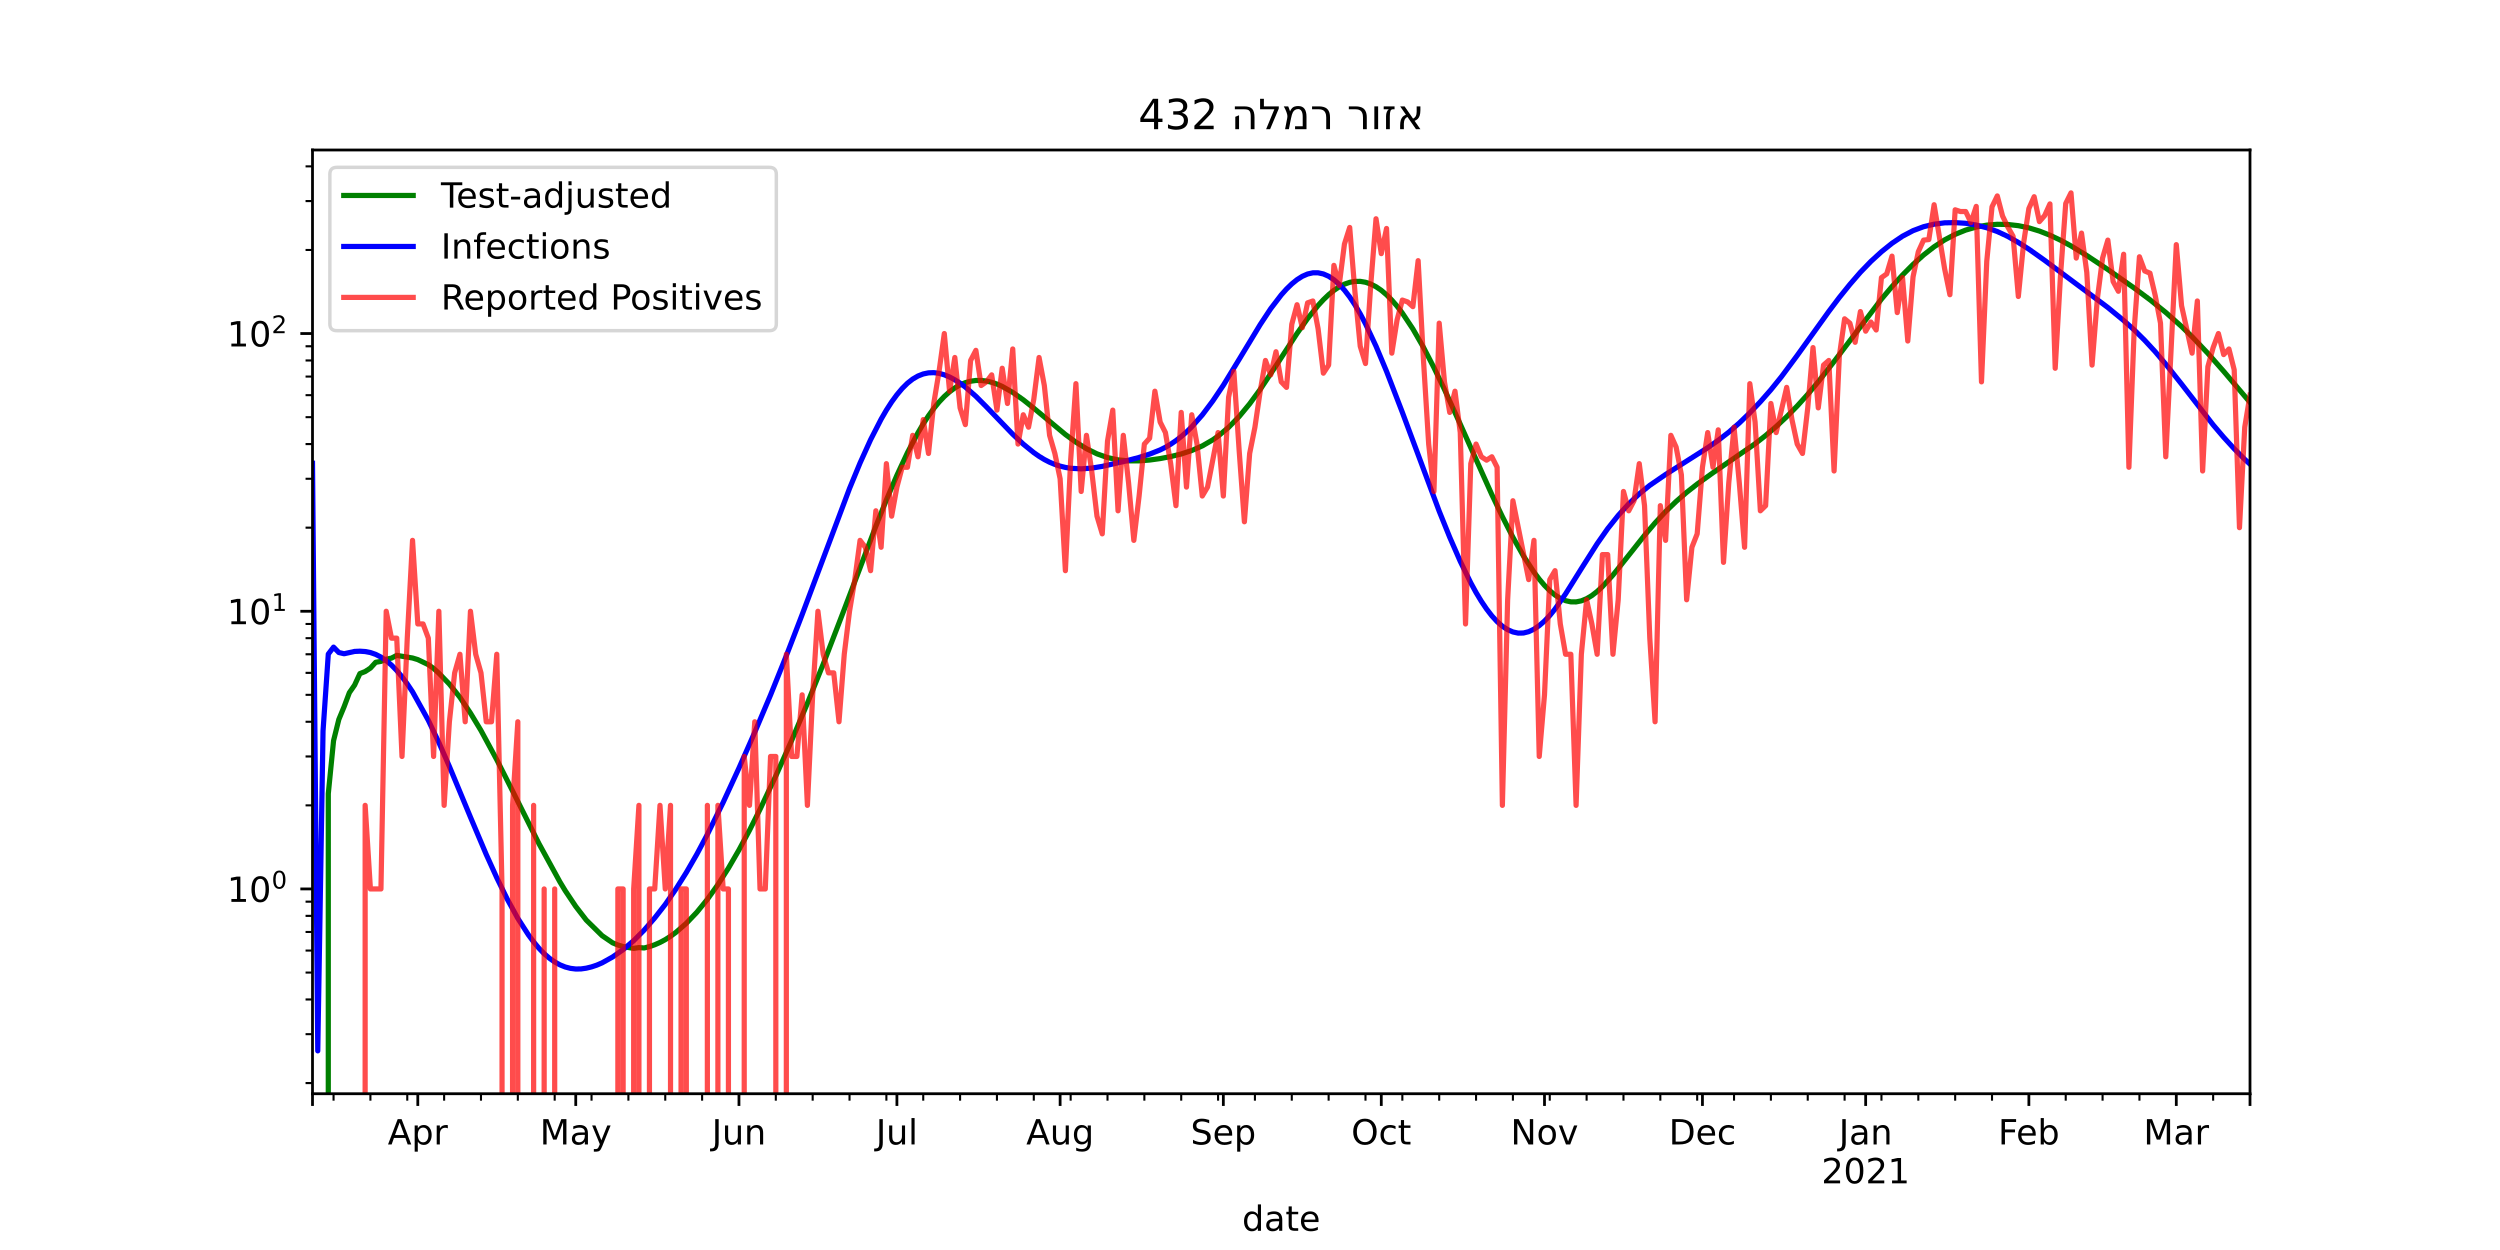 <?xml version="1.0" encoding="utf-8" standalone="no"?>
<!DOCTYPE svg PUBLIC "-//W3C//DTD SVG 1.1//EN"
  "http://www.w3.org/Graphics/SVG/1.1/DTD/svg11.dtd">
<!-- Created with matplotlib (https://matplotlib.org/) -->
<svg height="360pt" version="1.1" viewBox="0 0 720 360" width="720pt" xmlns="http://www.w3.org/2000/svg" xmlns:xlink="http://www.w3.org/1999/xlink">
 <defs>
  <style type="text/css">*{stroke-linecap:butt;stroke-linejoin:round;}</style>
 </defs>
 <g id="figure_1">
  <g id="patch_1">
   <path d="M 0 360 
L 720 360 
L 720 0 
L 0 0 
z
" style="fill:#ffffff;"/>
  </g>
  <g id="axes_1">
   <g id="patch_2">
    <path d="M 90 315 
L 648 315 
L 648 43.2 
L 90 43.2 
z
" style="fill:#ffffff;"/>
   </g>
   <g id="matplotlib.axis_1">
    <g id="xtick_1">
     <g id="line2d_1">
      <defs>
       <path d="M 0 0 
L 0 3.5 
" id="maf069a850b" style="stroke:#000000;stroke-width:0.8;"/>
      </defs>
      <g>
       <use style="stroke:#000000;stroke-width:0.8;" x="90" xlink:href="#maf069a850b" y="315"/>
      </g>
     </g>
    </g>
    <g id="xtick_2">
     <g id="line2d_2">
      <g>
       <use style="stroke:#000000;stroke-width:0.8;" x="120.326" xlink:href="#maf069a850b" y="315"/>
      </g>
     </g>
     <g id="text_1">
      <!-- Apr -->
      <g transform="translate(111.676 329.598)scale(0.1 -0.1)">
       <defs>
        <path d="M 34.188 63.188 
L 20.797 26.906 
L 47.609 26.906 
z
M 28.609 72.906 
L 39.797 72.906 
L 67.578 0 
L 57.328 0 
L 50.688 18.703 
L 17.828 18.703 
L 11.188 0 
L 0.781 0 
z
" id="DejaVuSans-65"/>
        <path d="M 18.109 8.203 
L 18.109 -20.797 
L 9.078 -20.797 
L 9.078 54.688 
L 18.109 54.688 
L 18.109 46.391 
Q 20.953 51.266 25.266 53.625 
Q 29.594 56 35.594 56 
Q 45.562 56 51.781 48.094 
Q 58.016 40.188 58.016 27.297 
Q 58.016 14.406 51.781 6.484 
Q 45.562 -1.422 35.594 -1.422 
Q 29.594 -1.422 25.266 0.953 
Q 20.953 3.328 18.109 8.203 
z
M 48.688 27.297 
Q 48.688 37.203 44.609 42.844 
Q 40.531 48.484 33.406 48.484 
Q 26.266 48.484 22.188 42.844 
Q 18.109 37.203 18.109 27.297 
Q 18.109 17.391 22.188 11.75 
Q 26.266 6.109 33.406 6.109 
Q 40.531 6.109 44.609 11.75 
Q 48.688 17.391 48.688 27.297 
z
" id="DejaVuSans-112"/>
        <path d="M 41.109 46.297 
Q 39.594 47.172 37.812 47.578 
Q 36.031 48 33.891 48 
Q 26.266 48 22.188 43.047 
Q 18.109 38.094 18.109 28.812 
L 18.109 0 
L 9.078 0 
L 9.078 54.688 
L 18.109 54.688 
L 18.109 46.188 
Q 20.953 51.172 25.484 53.578 
Q 30.031 56 36.531 56 
Q 37.453 56 38.578 55.875 
Q 39.703 55.766 41.062 55.516 
z
" id="DejaVuSans-114"/>
       </defs>
       <use xlink:href="#DejaVuSans-65"/>
       <use x="68.408" xlink:href="#DejaVuSans-112"/>
       <use x="131.885" xlink:href="#DejaVuSans-114"/>
      </g>
     </g>
    </g>
    <g id="xtick_3">
     <g id="line2d_3">
      <g>
       <use style="stroke:#000000;stroke-width:0.8;" x="165.815" xlink:href="#maf069a850b" y="315"/>
      </g>
     </g>
     <g id="text_2">
      <!-- May -->
      <g transform="translate(155.478 329.598)scale(0.1 -0.1)">
       <defs>
        <path d="M 9.812 72.906 
L 24.516 72.906 
L 43.109 23.297 
L 61.812 72.906 
L 76.516 72.906 
L 76.516 0 
L 66.891 0 
L 66.891 64.016 
L 48.094 14.016 
L 38.188 14.016 
L 19.391 64.016 
L 19.391 0 
L 9.812 0 
z
" id="DejaVuSans-77"/>
        <path d="M 34.281 27.484 
Q 23.391 27.484 19.188 25 
Q 14.984 22.516 14.984 16.5 
Q 14.984 11.719 18.141 8.906 
Q 21.297 6.109 26.703 6.109 
Q 34.188 6.109 38.703 11.406 
Q 43.219 16.703 43.219 25.484 
L 43.219 27.484 
z
M 52.203 31.203 
L 52.203 0 
L 43.219 0 
L 43.219 8.297 
Q 40.141 3.328 35.547 0.953 
Q 30.953 -1.422 24.312 -1.422 
Q 15.922 -1.422 10.953 3.297 
Q 6 8.016 6 15.922 
Q 6 25.141 12.172 29.828 
Q 18.359 34.516 30.609 34.516 
L 43.219 34.516 
L 43.219 35.406 
Q 43.219 41.609 39.141 45 
Q 35.062 48.391 27.688 48.391 
Q 23 48.391 18.547 47.266 
Q 14.109 46.141 10.016 43.891 
L 10.016 52.203 
Q 14.938 54.109 19.578 55.047 
Q 24.219 56 28.609 56 
Q 40.484 56 46.344 49.844 
Q 52.203 43.703 52.203 31.203 
z
" id="DejaVuSans-97"/>
        <path d="M 32.172 -5.078 
Q 28.375 -14.844 24.75 -17.812 
Q 21.141 -20.797 15.094 -20.797 
L 7.906 -20.797 
L 7.906 -13.281 
L 13.188 -13.281 
Q 16.891 -13.281 18.938 -11.516 
Q 21 -9.766 23.484 -3.219 
L 25.094 0.875 
L 2.984 54.688 
L 12.5 54.688 
L 29.594 11.922 
L 46.688 54.688 
L 56.203 54.688 
z
" id="DejaVuSans-121"/>
       </defs>
       <use xlink:href="#DejaVuSans-77"/>
       <use x="86.279" xlink:href="#DejaVuSans-97"/>
       <use x="147.559" xlink:href="#DejaVuSans-121"/>
      </g>
     </g>
    </g>
    <g id="xtick_4">
     <g id="line2d_4">
      <g>
       <use style="stroke:#000000;stroke-width:0.8;" x="212.821" xlink:href="#maf069a850b" y="315"/>
      </g>
     </g>
     <g id="text_3">
      <!-- Jun -->
      <g transform="translate(205.008 329.598)scale(0.1 -0.1)">
       <defs>
        <path d="M 9.812 72.906 
L 19.672 72.906 
L 19.672 5.078 
Q 19.672 -8.109 14.672 -14.062 
Q 9.672 -20.016 -1.422 -20.016 
L -5.172 -20.016 
L -5.172 -11.719 
L -2.094 -11.719 
Q 4.438 -11.719 7.125 -8.047 
Q 9.812 -4.391 9.812 5.078 
z
" id="DejaVuSans-74"/>
        <path d="M 8.5 21.578 
L 8.5 54.688 
L 17.484 54.688 
L 17.484 21.922 
Q 17.484 14.156 20.5 10.266 
Q 23.531 6.391 29.594 6.391 
Q 36.859 6.391 41.078 11.031 
Q 45.312 15.672 45.312 23.688 
L 45.312 54.688 
L 54.297 54.688 
L 54.297 0 
L 45.312 0 
L 45.312 8.406 
Q 42.047 3.422 37.719 1 
Q 33.406 -1.422 27.688 -1.422 
Q 18.266 -1.422 13.375 4.438 
Q 8.5 10.297 8.5 21.578 
z
M 31.109 56 
z
" id="DejaVuSans-117"/>
        <path d="M 54.891 33.016 
L 54.891 0 
L 45.906 0 
L 45.906 32.719 
Q 45.906 40.484 42.875 44.328 
Q 39.844 48.188 33.797 48.188 
Q 26.516 48.188 22.312 43.547 
Q 18.109 38.922 18.109 30.906 
L 18.109 0 
L 9.078 0 
L 9.078 54.688 
L 18.109 54.688 
L 18.109 46.188 
Q 21.344 51.125 25.703 53.562 
Q 30.078 56 35.797 56 
Q 45.219 56 50.047 50.172 
Q 54.891 44.344 54.891 33.016 
z
" id="DejaVuSans-110"/>
       </defs>
       <use xlink:href="#DejaVuSans-74"/>
       <use x="29.492" xlink:href="#DejaVuSans-117"/>
       <use x="92.871" xlink:href="#DejaVuSans-110"/>
      </g>
     </g>
    </g>
    <g id="xtick_5">
     <g id="line2d_5">
      <g>
       <use style="stroke:#000000;stroke-width:0.8;" x="258.31" xlink:href="#maf069a850b" y="315"/>
      </g>
     </g>
     <g id="text_4">
      <!-- Jul -->
      <g transform="translate(252.277 329.598)scale(0.1 -0.1)">
       <defs>
        <path d="M 9.422 75.984 
L 18.406 75.984 
L 18.406 0 
L 9.422 0 
z
" id="DejaVuSans-108"/>
       </defs>
       <use xlink:href="#DejaVuSans-74"/>
       <use x="29.492" xlink:href="#DejaVuSans-117"/>
       <use x="92.871" xlink:href="#DejaVuSans-108"/>
      </g>
     </g>
    </g>
    <g id="xtick_6">
     <g id="line2d_6">
      <g>
       <use style="stroke:#000000;stroke-width:0.8;" x="305.315" xlink:href="#maf069a850b" y="315"/>
      </g>
     </g>
     <g id="text_5">
      <!-- Aug -->
      <g transform="translate(295.552 329.598)scale(0.1 -0.1)">
       <defs>
        <path d="M 45.406 27.984 
Q 45.406 37.75 41.375 43.109 
Q 37.359 48.484 30.078 48.484 
Q 22.859 48.484 18.828 43.109 
Q 14.797 37.75 14.797 27.984 
Q 14.797 18.266 18.828 12.891 
Q 22.859 7.516 30.078 7.516 
Q 37.359 7.516 41.375 12.891 
Q 45.406 18.266 45.406 27.984 
z
M 54.391 6.781 
Q 54.391 -7.172 48.188 -13.984 
Q 42 -20.797 29.203 -20.797 
Q 24.469 -20.797 20.266 -20.094 
Q 16.062 -19.391 12.109 -17.922 
L 12.109 -9.188 
Q 16.062 -11.328 19.922 -12.344 
Q 23.781 -13.375 27.781 -13.375 
Q 36.625 -13.375 41.016 -8.766 
Q 45.406 -4.156 45.406 5.172 
L 45.406 9.625 
Q 42.625 4.781 38.281 2.391 
Q 33.938 0 27.875 0 
Q 17.828 0 11.672 7.656 
Q 5.516 15.328 5.516 27.984 
Q 5.516 40.672 11.672 48.328 
Q 17.828 56 27.875 56 
Q 33.938 56 38.281 53.609 
Q 42.625 51.219 45.406 46.391 
L 45.406 54.688 
L 54.391 54.688 
z
" id="DejaVuSans-103"/>
       </defs>
       <use xlink:href="#DejaVuSans-65"/>
       <use x="68.408" xlink:href="#DejaVuSans-117"/>
       <use x="131.787" xlink:href="#DejaVuSans-103"/>
      </g>
     </g>
    </g>
    <g id="xtick_7">
     <g id="line2d_7">
      <g>
       <use style="stroke:#000000;stroke-width:0.8;" x="352.321" xlink:href="#maf069a850b" y="315"/>
      </g>
     </g>
     <g id="text_6">
      <!-- Sep -->
      <g transform="translate(342.896 329.598)scale(0.1 -0.1)">
       <defs>
        <path d="M 53.516 70.516 
L 53.516 60.891 
Q 47.906 63.578 42.922 64.891 
Q 37.938 66.219 33.297 66.219 
Q 25.25 66.219 20.875 63.094 
Q 16.5 59.969 16.5 54.203 
Q 16.5 49.359 19.406 46.891 
Q 22.312 44.438 30.422 42.922 
L 36.375 41.703 
Q 47.406 39.594 52.656 34.297 
Q 57.906 29 57.906 20.125 
Q 57.906 9.516 50.797 4.047 
Q 43.703 -1.422 29.984 -1.422 
Q 24.812 -1.422 18.969 -0.25 
Q 13.141 0.922 6.891 3.219 
L 6.891 13.375 
Q 12.891 10.016 18.656 8.297 
Q 24.422 6.594 29.984 6.594 
Q 38.422 6.594 43.016 9.906 
Q 47.609 13.234 47.609 19.391 
Q 47.609 24.75 44.312 27.781 
Q 41.016 30.812 33.5 32.328 
L 27.484 33.5 
Q 16.453 35.688 11.516 40.375 
Q 6.594 45.062 6.594 53.422 
Q 6.594 63.094 13.406 68.656 
Q 20.219 74.219 32.172 74.219 
Q 37.312 74.219 42.625 73.281 
Q 47.953 72.359 53.516 70.516 
z
" id="DejaVuSans-83"/>
        <path d="M 56.203 29.594 
L 56.203 25.203 
L 14.891 25.203 
Q 15.484 15.922 20.484 11.062 
Q 25.484 6.203 34.422 6.203 
Q 39.594 6.203 44.453 7.469 
Q 49.312 8.734 54.109 11.281 
L 54.109 2.781 
Q 49.266 0.734 44.188 -0.344 
Q 39.109 -1.422 33.891 -1.422 
Q 20.797 -1.422 13.156 6.188 
Q 5.516 13.812 5.516 26.812 
Q 5.516 40.234 12.766 48.109 
Q 20.016 56 32.328 56 
Q 43.359 56 49.781 48.891 
Q 56.203 41.797 56.203 29.594 
z
M 47.219 32.234 
Q 47.125 39.594 43.094 43.984 
Q 39.062 48.391 32.422 48.391 
Q 24.906 48.391 20.391 44.141 
Q 15.875 39.891 15.188 32.172 
z
" id="DejaVuSans-101"/>
       </defs>
       <use xlink:href="#DejaVuSans-83"/>
       <use x="63.477" xlink:href="#DejaVuSans-101"/>
       <use x="125" xlink:href="#DejaVuSans-112"/>
      </g>
     </g>
    </g>
    <g id="xtick_8">
     <g id="line2d_8">
      <g>
       <use style="stroke:#000000;stroke-width:0.8;" x="397.81" xlink:href="#maf069a850b" y="315"/>
      </g>
     </g>
     <g id="text_7">
      <!-- Oct -->
      <g transform="translate(389.164 329.598)scale(0.1 -0.1)">
       <defs>
        <path d="M 39.406 66.219 
Q 28.656 66.219 22.328 58.203 
Q 16.016 50.203 16.016 36.375 
Q 16.016 22.609 22.328 14.594 
Q 28.656 6.594 39.406 6.594 
Q 50.141 6.594 56.422 14.594 
Q 62.703 22.609 62.703 36.375 
Q 62.703 50.203 56.422 58.203 
Q 50.141 66.219 39.406 66.219 
z
M 39.406 74.219 
Q 54.734 74.219 63.906 63.938 
Q 73.094 53.656 73.094 36.375 
Q 73.094 19.141 63.906 8.859 
Q 54.734 -1.422 39.406 -1.422 
Q 24.031 -1.422 14.812 8.828 
Q 5.609 19.094 5.609 36.375 
Q 5.609 53.656 14.812 63.938 
Q 24.031 74.219 39.406 74.219 
z
" id="DejaVuSans-79"/>
        <path d="M 48.781 52.594 
L 48.781 44.188 
Q 44.969 46.297 41.141 47.344 
Q 37.312 48.391 33.406 48.391 
Q 24.656 48.391 19.812 42.844 
Q 14.984 37.312 14.984 27.297 
Q 14.984 17.281 19.812 11.734 
Q 24.656 6.203 33.406 6.203 
Q 37.312 6.203 41.141 7.25 
Q 44.969 8.297 48.781 10.406 
L 48.781 2.094 
Q 45.016 0.344 40.984 -0.531 
Q 36.969 -1.422 32.422 -1.422 
Q 20.062 -1.422 12.781 6.344 
Q 5.516 14.109 5.516 27.297 
Q 5.516 40.672 12.859 48.328 
Q 20.219 56 33.016 56 
Q 37.156 56 41.109 55.141 
Q 45.062 54.297 48.781 52.594 
z
" id="DejaVuSans-99"/>
        <path d="M 18.312 70.219 
L 18.312 54.688 
L 36.812 54.688 
L 36.812 47.703 
L 18.312 47.703 
L 18.312 18.016 
Q 18.312 11.328 20.141 9.422 
Q 21.969 7.516 27.594 7.516 
L 36.812 7.516 
L 36.812 0 
L 27.594 0 
Q 17.188 0 13.234 3.875 
Q 9.281 7.766 9.281 18.016 
L 9.281 47.703 
L 2.688 47.703 
L 2.688 54.688 
L 9.281 54.688 
L 9.281 70.219 
z
" id="DejaVuSans-116"/>
       </defs>
       <use xlink:href="#DejaVuSans-79"/>
       <use x="78.711" xlink:href="#DejaVuSans-99"/>
       <use x="133.691" xlink:href="#DejaVuSans-116"/>
      </g>
     </g>
    </g>
    <g id="xtick_9">
     <g id="line2d_9">
      <g>
       <use style="stroke:#000000;stroke-width:0.8;" x="444.815" xlink:href="#maf069a850b" y="315"/>
      </g>
     </g>
     <g id="text_8">
      <!-- Nov -->
      <g transform="translate(435.056 329.598)scale(0.1 -0.1)">
       <defs>
        <path d="M 9.812 72.906 
L 23.094 72.906 
L 55.422 11.922 
L 55.422 72.906 
L 64.984 72.906 
L 64.984 0 
L 51.703 0 
L 19.391 60.984 
L 19.391 0 
L 9.812 0 
z
" id="DejaVuSans-78"/>
        <path d="M 30.609 48.391 
Q 23.391 48.391 19.188 42.75 
Q 14.984 37.109 14.984 27.297 
Q 14.984 17.484 19.156 11.844 
Q 23.344 6.203 30.609 6.203 
Q 37.797 6.203 41.984 11.859 
Q 46.188 17.531 46.188 27.297 
Q 46.188 37.016 41.984 42.703 
Q 37.797 48.391 30.609 48.391 
z
M 30.609 56 
Q 42.328 56 49.016 48.375 
Q 55.719 40.766 55.719 27.297 
Q 55.719 13.875 49.016 6.219 
Q 42.328 -1.422 30.609 -1.422 
Q 18.844 -1.422 12.172 6.219 
Q 5.516 13.875 5.516 27.297 
Q 5.516 40.766 12.172 48.375 
Q 18.844 56 30.609 56 
z
" id="DejaVuSans-111"/>
        <path d="M 2.984 54.688 
L 12.5 54.688 
L 29.594 8.797 
L 46.688 54.688 
L 56.203 54.688 
L 35.688 0 
L 23.484 0 
z
" id="DejaVuSans-118"/>
       </defs>
       <use xlink:href="#DejaVuSans-78"/>
       <use x="74.805" xlink:href="#DejaVuSans-111"/>
       <use x="135.986" xlink:href="#DejaVuSans-118"/>
      </g>
     </g>
    </g>
    <g id="xtick_10">
     <g id="line2d_10">
      <g>
       <use style="stroke:#000000;stroke-width:0.8;" x="490.304" xlink:href="#maf069a850b" y="315"/>
      </g>
     </g>
     <g id="text_9">
      <!-- Dec -->
      <g transform="translate(480.629 329.598)scale(0.1 -0.1)">
       <defs>
        <path d="M 19.672 64.797 
L 19.672 8.109 
L 31.594 8.109 
Q 46.688 8.109 53.688 14.938 
Q 60.688 21.781 60.688 36.531 
Q 60.688 51.172 53.688 57.984 
Q 46.688 64.797 31.594 64.797 
z
M 9.812 72.906 
L 30.078 72.906 
Q 51.266 72.906 61.172 64.094 
Q 71.094 55.281 71.094 36.531 
Q 71.094 17.672 61.125 8.828 
Q 51.172 0 30.078 0 
L 9.812 0 
z
" id="DejaVuSans-68"/>
       </defs>
       <use xlink:href="#DejaVuSans-68"/>
       <use x="77.002" xlink:href="#DejaVuSans-101"/>
       <use x="138.525" xlink:href="#DejaVuSans-99"/>
      </g>
     </g>
    </g>
    <g id="xtick_11">
     <g id="line2d_11">
      <g>
       <use style="stroke:#000000;stroke-width:0.8;" x="537.31" xlink:href="#maf069a850b" y="315"/>
      </g>
     </g>
     <g id="text_10">
      <!-- Jan -->
      <g transform="translate(529.602 329.598)scale(0.1 -0.1)">
       <use xlink:href="#DejaVuSans-74"/>
       <use x="29.492" xlink:href="#DejaVuSans-97"/>
       <use x="90.771" xlink:href="#DejaVuSans-110"/>
      </g>
      <!-- 2021 -->
      <g transform="translate(524.585 340.796)scale(0.1 -0.1)">
       <defs>
        <path d="M 19.188 8.297 
L 53.609 8.297 
L 53.609 0 
L 7.328 0 
L 7.328 8.297 
Q 12.938 14.109 22.625 23.891 
Q 32.328 33.688 34.812 36.531 
Q 39.547 41.844 41.422 45.531 
Q 43.312 49.219 43.312 52.781 
Q 43.312 58.594 39.234 62.25 
Q 35.156 65.922 28.609 65.922 
Q 23.969 65.922 18.812 64.312 
Q 13.672 62.703 7.812 59.422 
L 7.812 69.391 
Q 13.766 71.781 18.938 73 
Q 24.125 74.219 28.422 74.219 
Q 39.75 74.219 46.484 68.547 
Q 53.219 62.891 53.219 53.422 
Q 53.219 48.922 51.531 44.891 
Q 49.859 40.875 45.406 35.406 
Q 44.188 33.984 37.641 27.219 
Q 31.109 20.453 19.188 8.297 
z
" id="DejaVuSans-50"/>
        <path d="M 31.781 66.406 
Q 24.172 66.406 20.328 58.906 
Q 16.5 51.422 16.5 36.375 
Q 16.5 21.391 20.328 13.891 
Q 24.172 6.391 31.781 6.391 
Q 39.453 6.391 43.281 13.891 
Q 47.125 21.391 47.125 36.375 
Q 47.125 51.422 43.281 58.906 
Q 39.453 66.406 31.781 66.406 
z
M 31.781 74.219 
Q 44.047 74.219 50.516 64.516 
Q 56.984 54.828 56.984 36.375 
Q 56.984 17.969 50.516 8.266 
Q 44.047 -1.422 31.781 -1.422 
Q 19.531 -1.422 13.062 8.266 
Q 6.594 17.969 6.594 36.375 
Q 6.594 54.828 13.062 64.516 
Q 19.531 74.219 31.781 74.219 
z
" id="DejaVuSans-48"/>
        <path d="M 12.406 8.297 
L 28.516 8.297 
L 28.516 63.922 
L 10.984 60.406 
L 10.984 69.391 
L 28.422 72.906 
L 38.281 72.906 
L 38.281 8.297 
L 54.391 8.297 
L 54.391 0 
L 12.406 0 
z
" id="DejaVuSans-49"/>
       </defs>
       <use xlink:href="#DejaVuSans-50"/>
       <use x="63.623" xlink:href="#DejaVuSans-48"/>
       <use x="127.246" xlink:href="#DejaVuSans-50"/>
       <use x="190.869" xlink:href="#DejaVuSans-49"/>
      </g>
     </g>
    </g>
    <g id="xtick_12">
     <g id="line2d_12">
      <g>
       <use style="stroke:#000000;stroke-width:0.8;" x="584.315" xlink:href="#maf069a850b" y="315"/>
      </g>
     </g>
     <g id="text_11">
      <!-- Feb -->
      <g transform="translate(575.464 329.598)scale(0.1 -0.1)">
       <defs>
        <path d="M 9.812 72.906 
L 51.703 72.906 
L 51.703 64.594 
L 19.672 64.594 
L 19.672 43.109 
L 48.578 43.109 
L 48.578 34.812 
L 19.672 34.812 
L 19.672 0 
L 9.812 0 
z
" id="DejaVuSans-70"/>
        <path d="M 48.688 27.297 
Q 48.688 37.203 44.609 42.844 
Q 40.531 48.484 33.406 48.484 
Q 26.266 48.484 22.188 42.844 
Q 18.109 37.203 18.109 27.297 
Q 18.109 17.391 22.188 11.75 
Q 26.266 6.109 33.406 6.109 
Q 40.531 6.109 44.609 11.75 
Q 48.688 17.391 48.688 27.297 
z
M 18.109 46.391 
Q 20.953 51.266 25.266 53.625 
Q 29.594 56 35.594 56 
Q 45.562 56 51.781 48.094 
Q 58.016 40.188 58.016 27.297 
Q 58.016 14.406 51.781 6.484 
Q 45.562 -1.422 35.594 -1.422 
Q 29.594 -1.422 25.266 0.953 
Q 20.953 3.328 18.109 8.203 
L 18.109 0 
L 9.078 0 
L 9.078 75.984 
L 18.109 75.984 
z
" id="DejaVuSans-98"/>
       </defs>
       <use xlink:href="#DejaVuSans-70"/>
       <use x="52.02" xlink:href="#DejaVuSans-101"/>
       <use x="113.543" xlink:href="#DejaVuSans-98"/>
      </g>
     </g>
    </g>
    <g id="xtick_13">
     <g id="line2d_13">
      <g>
       <use style="stroke:#000000;stroke-width:0.8;" x="626.772" xlink:href="#maf069a850b" y="315"/>
      </g>
     </g>
     <g id="text_12">
      <!-- Mar -->
      <g transform="translate(617.338 329.598)scale(0.1 -0.1)">
       <use xlink:href="#DejaVuSans-77"/>
       <use x="86.279" xlink:href="#DejaVuSans-97"/>
       <use x="147.559" xlink:href="#DejaVuSans-114"/>
      </g>
     </g>
    </g>
    <g id="xtick_14">
     <g id="line2d_14">
      <g>
       <use style="stroke:#000000;stroke-width:0.8;" x="648" xlink:href="#maf069a850b" y="315"/>
      </g>
     </g>
    </g>
    <g id="xtick_15">
     <g id="line2d_15">
      <defs>
       <path d="M 0 0 
L 0 2 
" id="mfeea586784" style="stroke:#000000;stroke-width:0.6;"/>
      </defs>
      <g>
       <use style="stroke:#000000;stroke-width:0.6;" x="96.065" xlink:href="#mfeea586784" y="315"/>
      </g>
     </g>
    </g>
    <g id="xtick_16">
     <g id="line2d_16">
      <g>
       <use style="stroke:#000000;stroke-width:0.6;" x="106.679" xlink:href="#mfeea586784" y="315"/>
      </g>
     </g>
    </g>
    <g id="xtick_17">
     <g id="line2d_17">
      <g>
       <use style="stroke:#000000;stroke-width:0.6;" x="117.293" xlink:href="#mfeea586784" y="315"/>
      </g>
     </g>
    </g>
    <g id="xtick_18">
     <g id="line2d_18">
      <g>
       <use style="stroke:#000000;stroke-width:0.6;" x="127.908" xlink:href="#mfeea586784" y="315"/>
      </g>
     </g>
    </g>
    <g id="xtick_19">
     <g id="line2d_19">
      <g>
       <use style="stroke:#000000;stroke-width:0.6;" x="138.522" xlink:href="#mfeea586784" y="315"/>
      </g>
     </g>
    </g>
    <g id="xtick_20">
     <g id="line2d_20">
      <g>
       <use style="stroke:#000000;stroke-width:0.6;" x="149.136" xlink:href="#mfeea586784" y="315"/>
      </g>
     </g>
    </g>
    <g id="xtick_21">
     <g id="line2d_21">
      <g>
       <use style="stroke:#000000;stroke-width:0.6;" x="159.75" xlink:href="#mfeea586784" y="315"/>
      </g>
     </g>
    </g>
    <g id="xtick_22">
     <g id="line2d_22">
      <g>
       <use style="stroke:#000000;stroke-width:0.6;" x="170.364" xlink:href="#mfeea586784" y="315"/>
      </g>
     </g>
    </g>
    <g id="xtick_23">
     <g id="line2d_23">
      <g>
       <use style="stroke:#000000;stroke-width:0.6;" x="180.978" xlink:href="#mfeea586784" y="315"/>
      </g>
     </g>
    </g>
    <g id="xtick_24">
     <g id="line2d_24">
      <g>
       <use style="stroke:#000000;stroke-width:0.6;" x="191.592" xlink:href="#mfeea586784" y="315"/>
      </g>
     </g>
    </g>
    <g id="xtick_25">
     <g id="line2d_25">
      <g>
       <use style="stroke:#000000;stroke-width:0.6;" x="202.207" xlink:href="#mfeea586784" y="315"/>
      </g>
     </g>
    </g>
    <g id="xtick_26">
     <g id="line2d_26">
      <g>
       <use style="stroke:#000000;stroke-width:0.6;" x="223.435" xlink:href="#mfeea586784" y="315"/>
      </g>
     </g>
    </g>
    <g id="xtick_27">
     <g id="line2d_27">
      <g>
       <use style="stroke:#000000;stroke-width:0.6;" x="234.049" xlink:href="#mfeea586784" y="315"/>
      </g>
     </g>
    </g>
    <g id="xtick_28">
     <g id="line2d_28">
      <g>
       <use style="stroke:#000000;stroke-width:0.6;" x="244.663" xlink:href="#mfeea586784" y="315"/>
      </g>
     </g>
    </g>
    <g id="xtick_29">
     <g id="line2d_29">
      <g>
       <use style="stroke:#000000;stroke-width:0.6;" x="255.277" xlink:href="#mfeea586784" y="315"/>
      </g>
     </g>
    </g>
    <g id="xtick_30">
     <g id="line2d_30">
      <g>
       <use style="stroke:#000000;stroke-width:0.6;" x="265.891" xlink:href="#mfeea586784" y="315"/>
      </g>
     </g>
    </g>
    <g id="xtick_31">
     <g id="line2d_31">
      <g>
       <use style="stroke:#000000;stroke-width:0.6;" x="276.505" xlink:href="#mfeea586784" y="315"/>
      </g>
     </g>
    </g>
    <g id="xtick_32">
     <g id="line2d_32">
      <g>
       <use style="stroke:#000000;stroke-width:0.6;" x="287.12" xlink:href="#mfeea586784" y="315"/>
      </g>
     </g>
    </g>
    <g id="xtick_33">
     <g id="line2d_33">
      <g>
       <use style="stroke:#000000;stroke-width:0.6;" x="297.734" xlink:href="#mfeea586784" y="315"/>
      </g>
     </g>
    </g>
    <g id="xtick_34">
     <g id="line2d_34">
      <g>
       <use style="stroke:#000000;stroke-width:0.6;" x="308.348" xlink:href="#mfeea586784" y="315"/>
      </g>
     </g>
    </g>
    <g id="xtick_35">
     <g id="line2d_35">
      <g>
       <use style="stroke:#000000;stroke-width:0.6;" x="318.962" xlink:href="#mfeea586784" y="315"/>
      </g>
     </g>
    </g>
    <g id="xtick_36">
     <g id="line2d_36">
      <g>
       <use style="stroke:#000000;stroke-width:0.6;" x="329.576" xlink:href="#mfeea586784" y="315"/>
      </g>
     </g>
    </g>
    <g id="xtick_37">
     <g id="line2d_37">
      <g>
       <use style="stroke:#000000;stroke-width:0.6;" x="340.19" xlink:href="#mfeea586784" y="315"/>
      </g>
     </g>
    </g>
    <g id="xtick_38">
     <g id="line2d_38">
      <g>
       <use style="stroke:#000000;stroke-width:0.6;" x="350.804" xlink:href="#mfeea586784" y="315"/>
      </g>
     </g>
    </g>
    <g id="xtick_39">
     <g id="line2d_39">
      <g>
       <use style="stroke:#000000;stroke-width:0.6;" x="361.418" xlink:href="#mfeea586784" y="315"/>
      </g>
     </g>
    </g>
    <g id="xtick_40">
     <g id="line2d_40">
      <g>
       <use style="stroke:#000000;stroke-width:0.6;" x="372.033" xlink:href="#mfeea586784" y="315"/>
      </g>
     </g>
    </g>
    <g id="xtick_41">
     <g id="line2d_41">
      <g>
       <use style="stroke:#000000;stroke-width:0.6;" x="382.647" xlink:href="#mfeea586784" y="315"/>
      </g>
     </g>
    </g>
    <g id="xtick_42">
     <g id="line2d_42">
      <g>
       <use style="stroke:#000000;stroke-width:0.6;" x="393.261" xlink:href="#mfeea586784" y="315"/>
      </g>
     </g>
    </g>
    <g id="xtick_43">
     <g id="line2d_43">
      <g>
       <use style="stroke:#000000;stroke-width:0.6;" x="403.875" xlink:href="#mfeea586784" y="315"/>
      </g>
     </g>
    </g>
    <g id="xtick_44">
     <g id="line2d_44">
      <g>
       <use style="stroke:#000000;stroke-width:0.6;" x="414.489" xlink:href="#mfeea586784" y="315"/>
      </g>
     </g>
    </g>
    <g id="xtick_45">
     <g id="line2d_45">
      <g>
       <use style="stroke:#000000;stroke-width:0.6;" x="425.103" xlink:href="#mfeea586784" y="315"/>
      </g>
     </g>
    </g>
    <g id="xtick_46">
     <g id="line2d_46">
      <g>
       <use style="stroke:#000000;stroke-width:0.6;" x="435.717" xlink:href="#mfeea586784" y="315"/>
      </g>
     </g>
    </g>
    <g id="xtick_47">
     <g id="line2d_47">
      <g>
       <use style="stroke:#000000;stroke-width:0.6;" x="446.332" xlink:href="#mfeea586784" y="315"/>
      </g>
     </g>
    </g>
    <g id="xtick_48">
     <g id="line2d_48">
      <g>
       <use style="stroke:#000000;stroke-width:0.6;" x="456.946" xlink:href="#mfeea586784" y="315"/>
      </g>
     </g>
    </g>
    <g id="xtick_49">
     <g id="line2d_49">
      <g>
       <use style="stroke:#000000;stroke-width:0.6;" x="467.56" xlink:href="#mfeea586784" y="315"/>
      </g>
     </g>
    </g>
    <g id="xtick_50">
     <g id="line2d_50">
      <g>
       <use style="stroke:#000000;stroke-width:0.6;" x="478.174" xlink:href="#mfeea586784" y="315"/>
      </g>
     </g>
    </g>
    <g id="xtick_51">
     <g id="line2d_51">
      <g>
       <use style="stroke:#000000;stroke-width:0.6;" x="488.788" xlink:href="#mfeea586784" y="315"/>
      </g>
     </g>
    </g>
    <g id="xtick_52">
     <g id="line2d_52">
      <g>
       <use style="stroke:#000000;stroke-width:0.6;" x="499.402" xlink:href="#mfeea586784" y="315"/>
      </g>
     </g>
    </g>
    <g id="xtick_53">
     <g id="line2d_53">
      <g>
       <use style="stroke:#000000;stroke-width:0.6;" x="510.016" xlink:href="#mfeea586784" y="315"/>
      </g>
     </g>
    </g>
    <g id="xtick_54">
     <g id="line2d_54">
      <g>
       <use style="stroke:#000000;stroke-width:0.6;" x="520.63" xlink:href="#mfeea586784" y="315"/>
      </g>
     </g>
    </g>
    <g id="xtick_55">
     <g id="line2d_55">
      <g>
       <use style="stroke:#000000;stroke-width:0.6;" x="531.245" xlink:href="#mfeea586784" y="315"/>
      </g>
     </g>
    </g>
    <g id="xtick_56">
     <g id="line2d_56">
      <g>
       <use style="stroke:#000000;stroke-width:0.6;" x="541.859" xlink:href="#mfeea586784" y="315"/>
      </g>
     </g>
    </g>
    <g id="xtick_57">
     <g id="line2d_57">
      <g>
       <use style="stroke:#000000;stroke-width:0.6;" x="552.473" xlink:href="#mfeea586784" y="315"/>
      </g>
     </g>
    </g>
    <g id="xtick_58">
     <g id="line2d_58">
      <g>
       <use style="stroke:#000000;stroke-width:0.6;" x="563.087" xlink:href="#mfeea586784" y="315"/>
      </g>
     </g>
    </g>
    <g id="xtick_59">
     <g id="line2d_59">
      <g>
       <use style="stroke:#000000;stroke-width:0.6;" x="573.701" xlink:href="#mfeea586784" y="315"/>
      </g>
     </g>
    </g>
    <g id="xtick_60">
     <g id="line2d_60">
      <g>
       <use style="stroke:#000000;stroke-width:0.6;" x="594.929" xlink:href="#mfeea586784" y="315"/>
      </g>
     </g>
    </g>
    <g id="xtick_61">
     <g id="line2d_61">
      <g>
       <use style="stroke:#000000;stroke-width:0.6;" x="605.543" xlink:href="#mfeea586784" y="315"/>
      </g>
     </g>
    </g>
    <g id="xtick_62">
     <g id="line2d_62">
      <g>
       <use style="stroke:#000000;stroke-width:0.6;" x="616.158" xlink:href="#mfeea586784" y="315"/>
      </g>
     </g>
    </g>
    <g id="xtick_63">
     <g id="line2d_63">
      <g>
       <use style="stroke:#000000;stroke-width:0.6;" x="637.386" xlink:href="#mfeea586784" y="315"/>
      </g>
     </g>
    </g>
    <g id="text_13">
     <!-- date -->
     <g transform="translate(357.725 354.474)scale(0.1 -0.1)">
      <defs>
       <path d="M 45.406 46.391 
L 45.406 75.984 
L 54.391 75.984 
L 54.391 0 
L 45.406 0 
L 45.406 8.203 
Q 42.578 3.328 38.25 0.953 
Q 33.938 -1.422 27.875 -1.422 
Q 17.969 -1.422 11.734 6.484 
Q 5.516 14.406 5.516 27.297 
Q 5.516 40.188 11.734 48.094 
Q 17.969 56 27.875 56 
Q 33.938 56 38.25 53.625 
Q 42.578 51.266 45.406 46.391 
z
M 14.797 27.297 
Q 14.797 17.391 18.875 11.75 
Q 22.953 6.109 30.078 6.109 
Q 37.203 6.109 41.297 11.75 
Q 45.406 17.391 45.406 27.297 
Q 45.406 37.203 41.297 42.844 
Q 37.203 48.484 30.078 48.484 
Q 22.953 48.484 18.875 42.844 
Q 14.797 37.203 14.797 27.297 
z
" id="DejaVuSans-100"/>
      </defs>
      <use xlink:href="#DejaVuSans-100"/>
      <use x="63.477" xlink:href="#DejaVuSans-97"/>
      <use x="124.756" xlink:href="#DejaVuSans-116"/>
      <use x="163.965" xlink:href="#DejaVuSans-101"/>
     </g>
    </g>
   </g>
   <g id="matplotlib.axis_2">
    <g id="ytick_1">
     <g id="line2d_64">
      <defs>
       <path d="M 0 0 
L -3.5 0 
" id="m963983bc1d" style="stroke:#000000;stroke-width:0.8;"/>
      </defs>
      <g>
       <use style="stroke:#000000;stroke-width:0.8;" x="90" xlink:href="#m963983bc1d" y="256.02"/>
      </g>
     </g>
     <g id="text_14">
      <!-- $\mathdefault{10^{0}}$ -->
      <g transform="translate(65.4 259.819)scale(0.1 -0.1)">
       <use transform="translate(0 0.766)" xlink:href="#DejaVuSans-49"/>
       <use transform="translate(63.623 0.766)" xlink:href="#DejaVuSans-48"/>
       <use transform="translate(128.203 39.047)scale(0.7)" xlink:href="#DejaVuSans-48"/>
      </g>
     </g>
    </g>
    <g id="ytick_2">
     <g id="line2d_65">
      <g>
       <use style="stroke:#000000;stroke-width:0.8;" x="90" xlink:href="#m963983bc1d" y="176.042"/>
      </g>
     </g>
     <g id="text_15">
      <!-- $\mathdefault{10^{1}}$ -->
      <g transform="translate(65.4 179.841)scale(0.1 -0.1)">
       <use transform="translate(0 0.684)" xlink:href="#DejaVuSans-49"/>
       <use transform="translate(63.623 0.684)" xlink:href="#DejaVuSans-48"/>
       <use transform="translate(128.203 38.966)scale(0.7)" xlink:href="#DejaVuSans-49"/>
      </g>
     </g>
    </g>
    <g id="ytick_3">
     <g id="line2d_66">
      <g>
       <use style="stroke:#000000;stroke-width:0.8;" x="90" xlink:href="#m963983bc1d" y="96.064"/>
      </g>
     </g>
     <g id="text_16">
      <!-- $\mathdefault{10^{2}}$ -->
      <g transform="translate(65.4 99.863)scale(0.1 -0.1)">
       <use transform="translate(0 0.766)" xlink:href="#DejaVuSans-49"/>
       <use transform="translate(63.623 0.766)" xlink:href="#DejaVuSans-48"/>
       <use transform="translate(128.203 39.047)scale(0.7)" xlink:href="#DejaVuSans-50"/>
      </g>
     </g>
    </g>
    <g id="ytick_4">
     <g id="line2d_67">
      <defs>
       <path d="M 0 0 
L -2 0 
" id="m0ddd0c9976" style="stroke:#000000;stroke-width:0.6;"/>
      </defs>
      <g>
       <use style="stroke:#000000;stroke-width:0.6;" x="90" xlink:href="#m0ddd0c9976" y="311.922"/>
      </g>
     </g>
    </g>
    <g id="ytick_5">
     <g id="line2d_68">
      <g>
       <use style="stroke:#000000;stroke-width:0.6;" x="90" xlink:href="#m0ddd0c9976" y="297.838"/>
      </g>
     </g>
    </g>
    <g id="ytick_6">
     <g id="line2d_69">
      <g>
       <use style="stroke:#000000;stroke-width:0.6;" x="90" xlink:href="#m0ddd0c9976" y="287.846"/>
      </g>
     </g>
    </g>
    <g id="ytick_7">
     <g id="line2d_70">
      <g>
       <use style="stroke:#000000;stroke-width:0.6;" x="90" xlink:href="#m0ddd0c9976" y="280.095"/>
      </g>
     </g>
    </g>
    <g id="ytick_8">
     <g id="line2d_71">
      <g>
       <use style="stroke:#000000;stroke-width:0.6;" x="90" xlink:href="#m0ddd0c9976" y="273.763"/>
      </g>
     </g>
    </g>
    <g id="ytick_9">
     <g id="line2d_72">
      <g>
       <use style="stroke:#000000;stroke-width:0.6;" x="90" xlink:href="#m0ddd0c9976" y="268.408"/>
      </g>
     </g>
    </g>
    <g id="ytick_10">
     <g id="line2d_73">
      <g>
       <use style="stroke:#000000;stroke-width:0.6;" x="90" xlink:href="#m0ddd0c9976" y="263.77"/>
      </g>
     </g>
    </g>
    <g id="ytick_11">
     <g id="line2d_74">
      <g>
       <use style="stroke:#000000;stroke-width:0.6;" x="90" xlink:href="#m0ddd0c9976" y="259.679"/>
      </g>
     </g>
    </g>
    <g id="ytick_12">
     <g id="line2d_75">
      <g>
       <use style="stroke:#000000;stroke-width:0.6;" x="90" xlink:href="#m0ddd0c9976" y="231.944"/>
      </g>
     </g>
    </g>
    <g id="ytick_13">
     <g id="line2d_76">
      <g>
       <use style="stroke:#000000;stroke-width:0.6;" x="90" xlink:href="#m0ddd0c9976" y="217.86"/>
      </g>
     </g>
    </g>
    <g id="ytick_14">
     <g id="line2d_77">
      <g>
       <use style="stroke:#000000;stroke-width:0.6;" x="90" xlink:href="#m0ddd0c9976" y="207.868"/>
      </g>
     </g>
    </g>
    <g id="ytick_15">
     <g id="line2d_78">
      <g>
       <use style="stroke:#000000;stroke-width:0.6;" x="90" xlink:href="#m0ddd0c9976" y="200.117"/>
      </g>
     </g>
    </g>
    <g id="ytick_16">
     <g id="line2d_79">
      <g>
       <use style="stroke:#000000;stroke-width:0.6;" x="90" xlink:href="#m0ddd0c9976" y="193.785"/>
      </g>
     </g>
    </g>
    <g id="ytick_17">
     <g id="line2d_80">
      <g>
       <use style="stroke:#000000;stroke-width:0.6;" x="90" xlink:href="#m0ddd0c9976" y="188.43"/>
      </g>
     </g>
    </g>
    <g id="ytick_18">
     <g id="line2d_81">
      <g>
       <use style="stroke:#000000;stroke-width:0.6;" x="90" xlink:href="#m0ddd0c9976" y="183.792"/>
      </g>
     </g>
    </g>
    <g id="ytick_19">
     <g id="line2d_82">
      <g>
       <use style="stroke:#000000;stroke-width:0.6;" x="90" xlink:href="#m0ddd0c9976" y="179.701"/>
      </g>
     </g>
    </g>
    <g id="ytick_20">
     <g id="line2d_83">
      <g>
       <use style="stroke:#000000;stroke-width:0.6;" x="90" xlink:href="#m0ddd0c9976" y="151.966"/>
      </g>
     </g>
    </g>
    <g id="ytick_21">
     <g id="line2d_84">
      <g>
       <use style="stroke:#000000;stroke-width:0.6;" x="90" xlink:href="#m0ddd0c9976" y="137.882"/>
      </g>
     </g>
    </g>
    <g id="ytick_22">
     <g id="line2d_85">
      <g>
       <use style="stroke:#000000;stroke-width:0.6;" x="90" xlink:href="#m0ddd0c9976" y="127.89"/>
      </g>
     </g>
    </g>
    <g id="ytick_23">
     <g id="line2d_86">
      <g>
       <use style="stroke:#000000;stroke-width:0.6;" x="90" xlink:href="#m0ddd0c9976" y="120.139"/>
      </g>
     </g>
    </g>
    <g id="ytick_24">
     <g id="line2d_87">
      <g>
       <use style="stroke:#000000;stroke-width:0.6;" x="90" xlink:href="#m0ddd0c9976" y="113.807"/>
      </g>
     </g>
    </g>
    <g id="ytick_25">
     <g id="line2d_88">
      <g>
       <use style="stroke:#000000;stroke-width:0.6;" x="90" xlink:href="#m0ddd0c9976" y="108.452"/>
      </g>
     </g>
    </g>
    <g id="ytick_26">
     <g id="line2d_89">
      <g>
       <use style="stroke:#000000;stroke-width:0.6;" x="90" xlink:href="#m0ddd0c9976" y="103.814"/>
      </g>
     </g>
    </g>
    <g id="ytick_27">
     <g id="line2d_90">
      <g>
       <use style="stroke:#000000;stroke-width:0.6;" x="90" xlink:href="#m0ddd0c9976" y="99.723"/>
      </g>
     </g>
    </g>
    <g id="ytick_28">
     <g id="line2d_91">
      <g>
       <use style="stroke:#000000;stroke-width:0.6;" x="90" xlink:href="#m0ddd0c9976" y="71.988"/>
      </g>
     </g>
    </g>
    <g id="ytick_29">
     <g id="line2d_92">
      <g>
       <use style="stroke:#000000;stroke-width:0.6;" x="90" xlink:href="#m0ddd0c9976" y="57.905"/>
      </g>
     </g>
    </g>
    <g id="ytick_30">
     <g id="line2d_93">
      <g>
       <use style="stroke:#000000;stroke-width:0.6;" x="90" xlink:href="#m0ddd0c9976" y="47.912"/>
      </g>
     </g>
    </g>
   </g>
   <g id="line2d_94">
    <path clip-path="url(#p2a56967deb)" d="M 94.546 361 
L 94.549 228.579 
L 96.065 213.316 
L 97.582 207.198 
L 99.098 203.542 
L 100.614 199.492 
L 102.13 197.302 
L 103.647 193.999 
L 105.163 193.403 
L 106.679 192.41 
L 108.196 190.743 
L 109.712 190.484 
L 111.228 189.861 
L 112.745 189.534 
L 114.261 188.75 
L 118.81 189.504 
L 120.326 189.966 
L 123.359 191.423 
L 124.875 192.507 
L 126.391 193.885 
L 129.424 197.019 
L 132.457 200.821 
L 135.489 205.374 
L 138.522 210.393 
L 143.071 218.806 
L 147.62 227.804 
L 155.201 242.935 
L 161.266 254.007 
L 162.783 256.517 
L 165.815 261.053 
L 168.848 264.987 
L 173.397 269.463 
L 176.429 271.534 
L 177.946 272.157 
L 179.462 272.62 
L 182.495 273.129 
L 184.011 272.906 
L 185.527 273.015 
L 187.043 272.624 
L 188.56 272.091 
L 190.076 271.429 
L 191.592 270.617 
L 193.109 269.653 
L 194.625 268.545 
L 197.658 265.913 
L 200.69 262.73 
L 203.723 259.01 
L 206.755 254.767 
L 209.788 250.015 
L 212.821 244.785 
L 215.853 239.122 
L 218.886 233.086 
L 223.435 223.465 
L 227.984 213.281 
L 232.533 202.545 
L 237.082 191.263 
L 243.147 175.5 
L 252.245 151.543 
L 255.277 143.981 
L 258.31 136.884 
L 261.342 130.389 
L 264.375 124.637 
L 265.891 122.076 
L 267.408 119.742 
L 268.924 117.645 
L 270.44 115.794 
L 271.957 114.19 
L 273.473 112.833 
L 274.989 111.72 
L 276.505 110.847 
L 278.022 110.206 
L 279.538 109.786 
L 281.054 109.578 
L 282.571 109.568 
L 284.087 109.745 
L 285.603 110.099 
L 287.12 110.616 
L 288.636 111.284 
L 291.668 113.009 
L 294.701 115.145 
L 297.734 117.56 
L 306.832 125.133 
L 309.864 127.343 
L 312.897 129.221 
L 315.929 130.707 
L 318.962 131.777 
L 321.995 132.439 
L 325.027 132.735 
L 328.06 132.728 
L 331.092 132.489 
L 334.125 132.07 
L 337.158 131.493 
L 340.19 130.742 
L 343.223 129.749 
L 346.255 128.423 
L 349.288 126.672 
L 350.804 125.61 
L 353.837 123.071 
L 356.87 119.964 
L 359.902 116.304 
L 362.935 112.159 
L 367.484 105.334 
L 373.549 96.028 
L 376.582 91.745 
L 379.614 87.968 
L 381.13 86.324 
L 382.647 84.871 
L 384.163 83.629 
L 385.679 82.613 
L 387.196 81.837 
L 388.712 81.311 
L 390.228 81.042 
L 391.745 81.034 
L 393.261 81.288 
L 394.777 81.805 
L 396.293 82.582 
L 397.81 83.616 
L 399.326 84.901 
L 400.842 86.427 
L 402.359 88.187 
L 403.875 90.167 
L 406.908 94.735 
L 409.94 100.01 
L 412.973 105.865 
L 416.005 112.166 
L 420.554 122.165 
L 429.652 142.444 
L 432.685 148.801 
L 435.717 154.736 
L 438.75 160.112 
L 441.783 164.78 
L 443.299 166.801 
L 444.815 168.587 
L 446.332 170.117 
L 447.848 171.371 
L 449.364 172.334 
L 450.88 172.992 
L 452.397 173.332 
L 453.913 173.348 
L 455.429 173.042 
L 456.946 172.424 
L 458.462 171.515 
L 459.978 170.343 
L 461.495 168.944 
L 464.527 165.62 
L 469.076 159.915 
L 473.625 154.174 
L 476.658 150.606 
L 479.69 147.344 
L 482.723 144.417 
L 485.755 141.795 
L 488.788 139.412 
L 493.337 136.151 
L 505.467 127.799 
L 508.5 125.428 
L 511.533 122.84 
L 514.565 120.014 
L 517.598 116.929 
L 520.63 113.573 
L 523.663 109.949 
L 528.212 104.12 
L 541.859 86.142 
L 544.891 82.535 
L 547.924 79.197 
L 550.957 76.156 
L 553.989 73.438 
L 557.022 71.073 
L 560.054 69.089 
L 563.087 67.49 
L 566.12 66.264 
L 569.152 65.392 
L 572.185 64.842 
L 575.217 64.599 
L 578.25 64.652 
L 581.283 64.992 
L 584.315 65.623 
L 587.348 66.544 
L 590.38 67.736 
L 593.413 69.173 
L 596.446 70.818 
L 600.995 73.586 
L 607.06 77.623 
L 614.641 82.944 
L 619.19 86.331 
L 623.739 89.982 
L 628.288 94.022 
L 631.321 96.971 
L 635.87 101.77 
L 640.418 106.939 
L 648 115.876 
L 648 115.876 
" style="fill:none;stroke:#008000;stroke-linecap:square;stroke-width:1.5;"/>
   </g>
   <g id="line2d_95">
    <path clip-path="url(#p2a56967deb)" d="M 90 133.412 
L 91.516 302.645 
L 93.033 210.548 
L 94.549 188.373 
L 96.065 186.378 
L 97.582 187.923 
L 99.098 188.279 
L 102.13 187.613 
L 103.647 187.547 
L 105.163 187.646 
L 106.679 187.932 
L 108.196 188.461 
L 109.712 189.238 
L 111.228 190.262 
L 112.745 191.55 
L 114.261 193.107 
L 115.777 194.916 
L 117.293 196.964 
L 118.81 199.243 
L 123.359 207.45 
L 126.391 213.837 
L 129.424 220.746 
L 135.489 235.339 
L 140.038 246.093 
L 143.071 252.788 
L 146.103 258.973 
L 149.136 264.489 
L 152.168 269.217 
L 153.685 271.265 
L 155.201 273.083 
L 156.717 274.656 
L 158.234 275.972 
L 159.75 277.038 
L 161.266 277.875 
L 162.783 278.492 
L 164.299 278.887 
L 165.815 279.073 
L 167.332 279.051 
L 168.848 278.834 
L 170.364 278.465 
L 171.88 277.956 
L 173.397 277.304 
L 176.429 275.612 
L 179.462 273.484 
L 182.495 270.913 
L 185.527 267.857 
L 188.56 264.364 
L 191.592 260.483 
L 194.625 256.105 
L 197.658 251.28 
L 200.69 246.02 
L 203.723 240.312 
L 208.272 231.079 
L 212.821 221.205 
L 217.37 210.894 
L 221.918 200.159 
L 226.467 188.831 
L 231.016 177.005 
L 244.663 140.684 
L 247.696 133.341 
L 250.728 126.642 
L 253.761 120.727 
L 255.277 118.108 
L 256.793 115.756 
L 258.31 113.679 
L 259.826 111.88 
L 261.342 110.37 
L 262.859 109.175 
L 264.375 108.292 
L 265.891 107.698 
L 267.408 107.381 
L 268.924 107.323 
L 270.44 107.515 
L 271.957 107.944 
L 273.473 108.573 
L 274.989 109.382 
L 276.505 110.356 
L 278.022 111.475 
L 281.054 114.133 
L 284.087 117.175 
L 291.668 125.049 
L 294.701 127.902 
L 297.734 130.358 
L 299.25 131.416 
L 300.766 132.338 
L 302.283 133.12 
L 303.799 133.753 
L 305.315 134.246 
L 306.832 134.615 
L 308.348 134.864 
L 311.38 135.027 
L 314.413 134.811 
L 317.446 134.321 
L 323.511 132.94 
L 328.06 131.735 
L 331.092 130.78 
L 334.125 129.578 
L 335.641 128.819 
L 337.158 127.929 
L 338.674 126.898 
L 340.19 125.73 
L 341.707 124.413 
L 343.223 122.938 
L 346.255 119.507 
L 349.288 115.466 
L 352.321 110.957 
L 356.87 103.501 
L 362.935 93.484 
L 365.967 88.896 
L 369 84.931 
L 370.516 83.24 
L 372.033 81.77 
L 373.549 80.539 
L 375.065 79.578 
L 376.582 78.915 
L 378.098 78.574 
L 379.614 78.57 
L 381.13 78.898 
L 382.647 79.56 
L 384.163 80.563 
L 385.679 81.897 
L 387.196 83.551 
L 388.712 85.52 
L 390.228 87.804 
L 391.745 90.386 
L 393.261 93.245 
L 396.293 99.7 
L 399.326 106.956 
L 403.875 118.757 
L 414.489 147.225 
L 417.522 154.736 
L 420.554 161.664 
L 423.587 167.871 
L 425.103 170.641 
L 426.62 173.154 
L 428.136 175.398 
L 429.652 177.362 
L 431.168 179.024 
L 432.685 180.353 
L 434.201 181.338 
L 435.717 182.002 
L 437.234 182.333 
L 438.75 182.306 
L 440.266 181.922 
L 441.783 181.203 
L 443.299 180.176 
L 444.815 178.863 
L 446.332 177.268 
L 447.848 175.4 
L 450.88 171.044 
L 455.429 163.766 
L 459.978 156.595 
L 463.011 152.257 
L 466.043 148.449 
L 469.076 145.108 
L 472.109 142.232 
L 475.141 139.776 
L 479.69 136.657 
L 485.755 132.794 
L 491.821 128.935 
L 494.853 126.817 
L 497.886 124.471 
L 500.918 121.824 
L 503.951 118.894 
L 506.984 115.706 
L 510.016 112.249 
L 513.049 108.496 
L 517.598 102.366 
L 526.696 89.695 
L 529.728 85.674 
L 532.761 81.914 
L 535.793 78.412 
L 538.826 75.278 
L 541.859 72.505 
L 544.891 70.072 
L 547.924 68.027 
L 550.957 66.429 
L 553.989 65.292 
L 557.022 64.561 
L 560.054 64.175 
L 563.087 64.117 
L 566.12 64.308 
L 569.152 64.807 
L 572.185 65.599 
L 575.217 66.679 
L 578.25 68.094 
L 581.283 69.829 
L 584.315 71.761 
L 588.864 74.984 
L 607.06 88.564 
L 611.609 92.296 
L 614.641 95.006 
L 617.674 98.009 
L 620.707 101.296 
L 623.739 104.886 
L 628.288 110.612 
L 637.386 122.36 
L 640.418 125.922 
L 643.451 129.244 
L 646.484 132.295 
L 648 133.67 
L 648 133.67 
" style="fill:none;stroke:#0000ff;stroke-linecap:square;stroke-width:1.5;"/>
   </g>
   <g id="line2d_96">
    <path clip-path="url(#p2a56967deb)" d="M 105.161 361 
L 105.163 231.944 
L 106.679 256.02 
L 109.712 256.02 
L 111.228 176.042 
L 112.745 183.792 
L 114.261 183.792 
L 115.777 217.86 
L 117.293 183.792 
L 118.81 155.625 
L 120.326 179.701 
L 121.842 179.701 
L 123.359 183.792 
L 124.875 217.86 
L 126.391 176.042 
L 127.908 231.944 
L 129.424 207.868 
L 130.94 193.785 
L 132.457 188.43 
L 133.973 207.868 
L 135.489 176.042 
L 137.005 188.43 
L 138.522 193.785 
L 140.038 207.868 
L 141.554 207.868 
L 143.071 188.43 
L 144.587 256.02 
L 144.589 361 
M 147.617 361 
L 147.62 231.944 
L 149.136 207.868 
L 149.139 361 
M 153.682 361 
L 153.685 231.944 
L 153.687 361 
M 156.715 361 
L 156.717 256.02 
L 156.719 361 
M 159.748 361 
L 159.75 256.02 
L 159.752 361 
M 177.944 361 
L 177.946 256.02 
L 179.462 256.02 
L 179.464 361 
M 182.493 361 
L 182.495 256.02 
L 184.011 231.944 
L 184.013 361 
M 187.041 361 
L 187.043 256.02 
L 188.56 256.02 
L 190.076 231.944 
L 191.592 256.02 
L 193.109 231.944 
L 193.111 361 
M 196.139 361 
L 196.141 256.02 
L 197.658 256.02 
L 197.66 361 
M 203.72 361 
L 203.723 231.944 
L 203.725 361 
M 206.753 361 
L 206.755 231.944 
L 208.272 256.02 
L 209.788 256.02 
L 209.79 361 
M 214.334 361 
L 214.337 217.86 
L 215.853 231.944 
L 217.37 207.868 
L 218.886 256.02 
L 220.402 256.02 
L 221.918 217.86 
L 223.435 217.86 
L 223.437 361 
M 226.464 361 
L 226.467 188.43 
L 227.984 217.86 
L 229.5 217.86 
L 231.016 200.117 
L 232.533 231.944 
L 234.049 200.117 
L 235.565 176.042 
L 237.082 188.43 
L 238.598 193.785 
L 240.114 193.785 
L 241.63 207.868 
L 243.147 188.43 
L 244.663 176.042 
L 246.179 166.929 
L 247.696 155.625 
L 249.212 157.611 
L 250.728 164.355 
L 252.245 147.111 
L 253.761 157.611 
L 255.277 133.535 
L 256.793 148.655 
L 258.31 140.279 
L 259.826 134.572 
L 261.342 134.572 
L 262.859 125.378 
L 264.375 131.55 
L 265.891 120.841 
L 267.408 130.598 
L 268.924 116.203 
L 270.44 106.995 
L 271.957 96.064 
L 273.473 112.668 
L 274.989 102.957 
L 276.505 117.466 
L 278.022 122.289 
L 279.538 103.814 
L 281.054 100.901 
L 282.571 111.027 
L 284.087 109.974 
L 285.603 107.96 
L 287.12 118.116 
L 288.636 106.056 
L 290.152 116.203 
L 291.668 100.504 
L 293.185 127.89 
L 294.701 119.452 
L 296.217 123.036 
L 297.734 114.984 
L 299.25 102.957 
L 300.766 111.027 
L 302.283 125.378 
L 303.799 130.598 
L 305.315 137.882 
L 306.832 164.355 
L 308.348 132.528 
L 309.864 110.496 
L 311.38 141.542 
L 312.897 125.378 
L 314.413 135.641 
L 315.929 148.655 
L 317.446 153.748 
L 318.962 127.032 
L 320.478 118.116 
L 321.995 147.111 
L 323.511 125.378 
L 325.027 139.06 
L 326.543 155.625 
L 328.06 142.853 
L 329.576 127.89 
L 331.092 126.195 
L 332.609 112.668 
L 334.125 121.557 
L 335.641 124.58 
L 337.158 133.535 
L 338.674 145.633 
L 340.19 118.777 
L 341.707 140.279 
L 343.223 119.452 
L 344.739 127.89 
L 346.255 142.853 
L 347.772 140.279 
L 350.804 124.58 
L 352.321 142.853 
L 353.837 114.391 
L 355.353 106.995 
L 356.87 129.672 
L 358.386 150.271 
L 359.902 130.598 
L 361.418 123.036 
L 362.935 112.668 
L 364.451 103.814 
L 365.967 107.96 
L 367.484 101.302 
L 369 109.974 
L 370.516 111.565 
L 372.033 93.391 
L 373.549 87.762 
L 375.065 94.369 
L 376.582 87.219 
L 378.098 86.685 
L 379.614 94.701 
L 381.13 107.474 
L 382.647 105.142 
L 384.163 76.428 
L 385.679 82.213 
L 387.196 70.293 
L 388.712 65.511 
L 390.228 84.13 
L 391.745 99.723 
L 393.261 104.694 
L 394.777 81.98 
L 396.293 63.009 
L 397.81 73.046 
L 399.326 65.8 
L 400.842 101.709 
L 402.359 92.127 
L 403.875 86.421 
L 405.391 86.951 
L 406.908 88.313 
L 408.424 75.073 
L 409.94 103.383 
L 411.457 127.89 
L 412.973 141.542 
L 414.489 93.07 
L 416.005 109.974 
L 417.522 118.777 
L 419.038 112.668 
L 420.554 124.58 
L 422.071 179.701 
L 423.587 133.535 
L 425.103 127.89 
L 426.62 131.55 
L 428.136 132.528 
L 429.652 131.55 
L 431.168 134.572 
L 432.685 231.944 
L 434.201 172.731 
L 435.717 144.215 
L 440.266 166.929 
L 441.783 155.625 
L 443.299 217.86 
L 444.815 200.117 
L 446.332 166.929 
L 447.848 164.355 
L 449.364 179.701 
L 450.88 188.43 
L 452.397 188.43 
L 453.913 231.944 
L 455.429 188.43 
L 456.946 172.731 
L 458.462 179.701 
L 459.978 188.43 
L 461.495 159.717 
L 463.011 159.717 
L 464.527 188.43 
L 466.043 172.731 
L 467.56 141.542 
L 469.076 147.111 
L 470.592 144.215 
L 472.109 133.535 
L 473.625 145.633 
L 475.141 183.792 
L 476.658 207.868 
L 478.174 145.633 
L 479.69 155.625 
L 481.207 125.378 
L 482.723 128.77 
L 484.239 136.744 
L 485.755 172.731 
L 487.272 157.611 
L 488.788 153.748 
L 490.304 134.572 
L 491.821 124.58 
L 493.337 134.572 
L 494.853 123.799 
L 496.37 161.958 
L 497.886 139.06 
L 499.402 123.036 
L 500.918 139.06 
L 502.435 157.611 
L 503.951 110.496 
L 505.467 121.557 
L 506.984 147.111 
L 508.5 145.633 
L 510.016 116.203 
L 511.533 124.58 
L 514.565 111.565 
L 516.082 120.841 
L 517.598 127.89 
L 519.114 130.598 
L 520.63 117.466 
L 522.147 100.111 
L 523.663 117.466 
L 525.179 105.142 
L 526.696 103.814 
L 528.212 135.641 
L 529.728 102.536 
L 531.245 91.819 
L 532.761 93.07 
L 534.277 98.584 
L 535.793 89.731 
L 537.31 95.376 
L 538.826 92.753 
L 540.342 95.037 
L 541.859 79.956 
L 543.375 78.881 
L 544.891 73.77 
L 546.408 90.022 
L 547.924 79.956 
L 549.44 98.213 
L 550.957 79.739 
L 552.473 72.513 
L 553.989 69.154 
L 555.505 68.995 
L 557.022 58.963 
L 560.054 77.429 
L 561.571 84.877 
L 563.087 60.425 
L 564.603 60.927 
L 566.12 60.927 
L 567.636 64.099 
L 569.152 59.443 
L 570.668 109.974 
L 572.185 75.264 
L 573.701 59.565 
L 575.217 56.431 
L 576.734 62.213 
L 578.25 65.367 
L 579.766 68.052 
L 581.283 85.384 
L 582.799 69.964 
L 584.315 60.054 
L 585.832 56.654 
L 587.348 63.823 
L 588.864 62.083 
L 590.38 58.725 
L 591.897 106.056 
L 593.413 79.522 
L 594.929 58.606 
L 596.446 55.555 
L 597.962 74.322 
L 599.478 67.134 
L 600.995 78.46 
L 602.511 105.142 
L 604.027 86.158 
L 605.543 74.322 
L 607.06 69.154 
L 608.576 81.066 
L 610.092 83.884 
L 611.609 73.225 
L 613.125 134.572 
L 614.641 95.037 
L 616.158 73.953 
L 617.674 78.044 
L 619.19 78.67 
L 620.707 85.129 
L 622.223 93.07 
L 623.739 131.55 
L 626.772 70.459 
L 628.288 88.036 
L 631.321 101.709 
L 632.837 86.685 
L 634.353 135.641 
L 635.87 105.596 
L 637.386 100.111 
L 638.902 96.064 
L 640.418 102.12 
L 641.935 100.504 
L 643.451 106.522 
L 644.967 151.966 
L 646.484 123.036 
L 648 113.807 
L 648 113.807 
" style="fill:none;stroke:#ff0000;stroke-linecap:square;stroke-opacity:0.7;stroke-width:1.5;"/>
   </g>
   <g id="patch_3">
    <path d="M 90 315 
L 90 43.2 
" style="fill:none;stroke:#000000;stroke-linecap:square;stroke-linejoin:miter;stroke-width:0.8;"/>
   </g>
   <g id="patch_4">
    <path d="M 648 315 
L 648 43.2 
" style="fill:none;stroke:#000000;stroke-linecap:square;stroke-linejoin:miter;stroke-width:0.8;"/>
   </g>
   <g id="patch_5">
    <path d="M 90 315 
L 648 315 
" style="fill:none;stroke:#000000;stroke-linecap:square;stroke-linejoin:miter;stroke-width:0.8;"/>
   </g>
   <g id="patch_6">
    <path d="M 90 43.2 
L 648 43.2 
" style="fill:none;stroke:#000000;stroke-linecap:square;stroke-linejoin:miter;stroke-width:0.8;"/>
   </g>
   <g id="text_17">
    <!-- 432 הלמר רוזא -->
    <g transform="translate(327.831 37.2)scale(0.12 -0.12)">
     <defs>
      <path d="M 37.797 64.312 
L 12.891 25.391 
L 37.797 25.391 
z
M 35.203 72.906 
L 47.609 72.906 
L 47.609 25.391 
L 58.016 25.391 
L 58.016 17.188 
L 47.609 17.188 
L 47.609 0 
L 37.797 0 
L 37.797 17.188 
L 4.891 17.188 
L 4.891 26.703 
z
" id="DejaVuSans-52"/>
      <path d="M 40.578 39.312 
Q 47.656 37.797 51.625 33 
Q 55.609 28.219 55.609 21.188 
Q 55.609 10.406 48.188 4.484 
Q 40.766 -1.422 27.094 -1.422 
Q 22.516 -1.422 17.656 -0.516 
Q 12.797 0.391 7.625 2.203 
L 7.625 11.719 
Q 11.719 9.328 16.594 8.109 
Q 21.484 6.891 26.812 6.891 
Q 36.078 6.891 40.938 10.547 
Q 45.797 14.203 45.797 21.188 
Q 45.797 27.641 41.281 31.266 
Q 36.766 34.906 28.719 34.906 
L 20.219 34.906 
L 20.219 43.016 
L 29.109 43.016 
Q 36.375 43.016 40.234 45.922 
Q 44.094 48.828 44.094 54.297 
Q 44.094 59.906 40.109 62.906 
Q 36.141 65.922 28.719 65.922 
Q 24.656 65.922 20.016 65.031 
Q 15.375 64.156 9.812 62.312 
L 9.812 71.094 
Q 15.438 72.656 20.344 73.438 
Q 25.25 74.219 29.594 74.219 
Q 40.828 74.219 47.359 69.109 
Q 53.906 64.016 53.906 55.328 
Q 53.906 49.266 50.438 45.094 
Q 46.969 40.922 40.578 39.312 
z
" id="DejaVuSans-51"/>
      <path id="DejaVuSans-32"/>
      <path d="M 19.141 33.406 
L 19.141 0 
L 10.109 0 
L 10.109 29.688 
z
M 56.25 27.828 
L 56.25 0 
L 47.219 0 
L 47.219 29.688 
Q 47.219 40.234 44.062 43.969 
Q 40.922 47.703 31.844 47.703 
L 9.078 47.703 
L 9.078 54.688 
L 31.734 54.688 
Q 45.266 54.688 50.75 48.578 
Q 56.25 42.484 56.25 27.828 
z
" id="DejaVuSans-1492"/>
      <path d="M 18.797 0 
L 38.531 47.703 
L 4.297 47.703 
L 4.297 72.906 
L 13.422 72.906 
L 13.422 54.688 
L 49.219 54.641 
L 49.078 49.266 
L 28.328 0 
z
" id="DejaVuSans-1500"/>
      <path d="M 4.297 54.688 
L 14.891 54.688 
Q 15.094 54.156 16.703 50.312 
Q 18.312 46.484 19.391 42.672 
Q 20.75 46.094 22.625 48.531 
Q 24.516 50.984 26.359 52.297 
Q 28.219 53.609 30.609 54.344 
Q 33.016 55.078 34.859 55.266 
Q 36.719 55.469 39.203 55.469 
Q 58.844 55.469 58.844 29.594 
L 58.844 0 
L 31.391 0 
L 31.391 6.938 
L 49.75 6.938 
L 49.75 29.594 
Q 49.75 39.109 46.766 43.672 
Q 43.797 48.25 39.062 48.25 
Q 30.281 48.25 26.078 40.438 
Q 23.734 35.984 21.688 25.922 
Q 21.578 25.25 21.344 24.125 
L 16.547 0 
L 7.469 0 
L 11.375 20.406 
Q 11.531 21.188 11.891 22.969 
Q 12.25 24.75 12.375 25.406 
Q 12.5 26.078 12.672 27.312 
Q 12.844 28.562 12.906 29.516 
Q 12.984 30.469 12.984 31.547 
Q 12.984 34.672 10.719 41.094 
Q 8.453 47.516 4.297 54.688 
z
" id="DejaVuSans-1502"/>
      <path d="M 47.359 27.828 
L 47.359 0 
L 38.281 0 
L 38.281 27.828 
Q 38.281 31.391 37.766 34.266 
Q 37.25 37.156 36 39.719 
Q 34.766 42.281 32.812 43.984 
Q 30.859 45.703 27.781 46.703 
Q 24.703 47.703 20.703 47.703 
L 4.297 47.703 
L 4.297 54.688 
L 20.656 54.688 
Q 26.812 54.688 31.469 53.391 
Q 36.141 52.094 39.109 49.828 
Q 42.094 47.562 43.969 44.109 
Q 45.844 40.672 46.594 36.734 
Q 47.359 32.812 47.359 27.828 
z
" id="DejaVuSans-1512"/>
      <path d="M 18.172 54.688 
L 18.172 0 
L 9.078 0 
L 9.078 54.688 
z
" id="DejaVuSans-1493"/>
      <path d="M 30.328 54.688 
L 30.328 47.703 
L 26.422 47.703 
Q 22.172 47.703 20.578 43.922 
Q 19 40.141 19 30.906 
L 19 0 
L 9.906 0 
L 9.906 30.906 
Q 9.906 37.109 11.781 41.453 
Q 13.672 45.797 16.406 47.703 
L 4.297 47.703 
L 4.297 54.688 
z
" id="DejaVuSans-1494"/>
      <path d="M 43.75 20.062 
L 57.672 0 
L 47.078 0 
L 26.766 29.297 
Q 25.391 28.609 24.531 28.094 
Q 23.688 27.594 22.312 26.297 
Q 20.953 25 20.141 23.406 
Q 19.344 21.828 18.703 19.141 
Q 18.062 16.453 18.062 13.094 
L 18.062 0 
L 9.078 0 
L 9.078 9.031 
Q 9.078 12.984 9.562 16.359 
Q 10.062 19.734 10.812 22.078 
Q 11.578 24.422 12.797 26.391 
Q 14.016 28.375 15.109 29.594 
Q 16.219 30.812 17.797 31.875 
Q 19.391 32.953 20.453 33.469 
Q 21.531 33.984 23.047 34.625 
L 9.188 54.688 
L 19.781 54.688 
L 40.094 25.391 
Q 41.406 26.031 42.25 26.531 
Q 43.109 27.047 44.469 28.359 
Q 45.844 29.688 46.672 31.266 
Q 47.516 32.859 48.141 35.547 
Q 48.781 38.234 48.781 41.609 
L 48.781 54.688 
L 57.766 54.688 
L 57.766 45.656 
Q 57.766 41.656 57.266 38.312 
Q 56.781 34.969 56.031 32.594 
Q 55.281 30.219 54.047 28.234 
Q 52.828 26.266 51.703 25.062 
Q 50.594 23.875 49.031 22.797 
Q 47.469 21.734 46.391 21.219 
Q 45.312 20.703 43.75 20.062 
z
" id="DejaVuSans-1488"/>
     </defs>
     <use xlink:href="#DejaVuSans-52"/>
     <use x="63.623" xlink:href="#DejaVuSans-51"/>
     <use x="127.246" xlink:href="#DejaVuSans-50"/>
     <use x="190.869" xlink:href="#DejaVuSans-32"/>
     <use x="222.656" xlink:href="#DejaVuSans-1492"/>
     <use x="287.988" xlink:href="#DejaVuSans-1500"/>
     <use x="344.824" xlink:href="#DejaVuSans-1502"/>
     <use x="412.744" xlink:href="#DejaVuSans-1512"/>
     <use x="469.189" xlink:href="#DejaVuSans-32"/>
     <use x="500.977" xlink:href="#DejaVuSans-1512"/>
     <use x="557.422" xlink:href="#DejaVuSans-1493"/>
     <use x="584.668" xlink:href="#DejaVuSans-1494"/>
     <use x="619.287" xlink:href="#DejaVuSans-1488"/>
    </g>
   </g>
   <g id="legend_1">
    <g id="patch_7">
     <path d="M 97 95.234 
L 221.583 95.234 
Q 223.583 95.234 223.583 93.234 
L 223.583 50.2 
Q 223.583 48.2 221.583 48.2 
L 97 48.2 
Q 95 48.2 95 50.2 
L 95 93.234 
Q 95 95.234 97 95.234 
z
" style="fill:#ffffff;opacity:0.8;stroke:#cccccc;stroke-linejoin:miter;"/>
    </g>
    <g id="line2d_97">
     <path d="M 99 56.298 
L 119 56.298 
" style="fill:none;stroke:#008000;stroke-linecap:square;stroke-width:1.5;"/>
    </g>
    <g id="line2d_98"/>
    <g id="text_18">
     <!-- Test-adjusted -->
     <g transform="translate(127 59.798)scale(0.1 -0.1)">
      <defs>
       <path d="M -0.297 72.906 
L 61.375 72.906 
L 61.375 64.594 
L 35.5 64.594 
L 35.5 0 
L 25.594 0 
L 25.594 64.594 
L -0.297 64.594 
z
" id="DejaVuSans-84"/>
       <path d="M 44.281 53.078 
L 44.281 44.578 
Q 40.484 46.531 36.375 47.5 
Q 32.281 48.484 27.875 48.484 
Q 21.188 48.484 17.844 46.438 
Q 14.5 44.391 14.5 40.281 
Q 14.5 37.156 16.891 35.375 
Q 19.281 33.594 26.516 31.984 
L 29.594 31.297 
Q 39.156 29.25 43.188 25.516 
Q 47.219 21.781 47.219 15.094 
Q 47.219 7.469 41.188 3.016 
Q 35.156 -1.422 24.609 -1.422 
Q 20.219 -1.422 15.453 -0.562 
Q 10.688 0.297 5.422 2 
L 5.422 11.281 
Q 10.406 8.688 15.234 7.391 
Q 20.062 6.109 24.812 6.109 
Q 31.156 6.109 34.562 8.281 
Q 37.984 10.453 37.984 14.406 
Q 37.984 18.062 35.516 20.016 
Q 33.062 21.969 24.703 23.781 
L 21.578 24.516 
Q 13.234 26.266 9.516 29.906 
Q 5.812 33.547 5.812 39.891 
Q 5.812 47.609 11.281 51.797 
Q 16.75 56 26.812 56 
Q 31.781 56 36.172 55.266 
Q 40.578 54.547 44.281 53.078 
z
" id="DejaVuSans-115"/>
       <path d="M 4.891 31.391 
L 31.203 31.391 
L 31.203 23.391 
L 4.891 23.391 
z
" id="DejaVuSans-45"/>
       <path d="M 9.422 54.688 
L 18.406 54.688 
L 18.406 -0.984 
Q 18.406 -11.422 14.422 -16.109 
Q 10.453 -20.797 1.609 -20.797 
L -1.812 -20.797 
L -1.812 -13.188 
L 0.594 -13.188 
Q 5.719 -13.188 7.562 -10.812 
Q 9.422 -8.453 9.422 -0.984 
z
M 9.422 75.984 
L 18.406 75.984 
L 18.406 64.594 
L 9.422 64.594 
z
" id="DejaVuSans-106"/>
      </defs>
      <use xlink:href="#DejaVuSans-84"/>
      <use x="44.084" xlink:href="#DejaVuSans-101"/>
      <use x="105.607" xlink:href="#DejaVuSans-115"/>
      <use x="157.707" xlink:href="#DejaVuSans-116"/>
      <use x="196.916" xlink:href="#DejaVuSans-45"/>
      <use x="233" xlink:href="#DejaVuSans-97"/>
      <use x="294.279" xlink:href="#DejaVuSans-100"/>
      <use x="357.756" xlink:href="#DejaVuSans-106"/>
      <use x="385.539" xlink:href="#DejaVuSans-117"/>
      <use x="448.918" xlink:href="#DejaVuSans-115"/>
      <use x="501.018" xlink:href="#DejaVuSans-116"/>
      <use x="540.227" xlink:href="#DejaVuSans-101"/>
      <use x="601.75" xlink:href="#DejaVuSans-100"/>
     </g>
    </g>
    <g id="line2d_99">
     <path d="M 99 70.977 
L 119 70.977 
" style="fill:none;stroke:#0000ff;stroke-linecap:square;stroke-width:1.5;"/>
    </g>
    <g id="line2d_100"/>
    <g id="text_19">
     <!-- Infections -->
     <g transform="translate(127 74.477)scale(0.1 -0.1)">
      <defs>
       <path d="M 9.812 72.906 
L 19.672 72.906 
L 19.672 0 
L 9.812 0 
z
" id="DejaVuSans-73"/>
       <path d="M 37.109 75.984 
L 37.109 68.5 
L 28.516 68.5 
Q 23.688 68.5 21.797 66.547 
Q 19.922 64.594 19.922 59.516 
L 19.922 54.688 
L 34.719 54.688 
L 34.719 47.703 
L 19.922 47.703 
L 19.922 0 
L 10.891 0 
L 10.891 47.703 
L 2.297 47.703 
L 2.297 54.688 
L 10.891 54.688 
L 10.891 58.5 
Q 10.891 67.625 15.141 71.797 
Q 19.391 75.984 28.609 75.984 
z
" id="DejaVuSans-102"/>
       <path d="M 9.422 54.688 
L 18.406 54.688 
L 18.406 0 
L 9.422 0 
z
M 9.422 75.984 
L 18.406 75.984 
L 18.406 64.594 
L 9.422 64.594 
z
" id="DejaVuSans-105"/>
      </defs>
      <use xlink:href="#DejaVuSans-73"/>
      <use x="29.492" xlink:href="#DejaVuSans-110"/>
      <use x="92.871" xlink:href="#DejaVuSans-102"/>
      <use x="128.076" xlink:href="#DejaVuSans-101"/>
      <use x="189.6" xlink:href="#DejaVuSans-99"/>
      <use x="244.58" xlink:href="#DejaVuSans-116"/>
      <use x="283.789" xlink:href="#DejaVuSans-105"/>
      <use x="311.572" xlink:href="#DejaVuSans-111"/>
      <use x="372.754" xlink:href="#DejaVuSans-110"/>
      <use x="436.133" xlink:href="#DejaVuSans-115"/>
     </g>
    </g>
    <g id="line2d_101">
     <path d="M 99 85.655 
L 119 85.655 
" style="fill:none;stroke:#ff0000;stroke-linecap:square;stroke-opacity:0.7;stroke-width:1.5;"/>
    </g>
    <g id="line2d_102"/>
    <g id="text_20">
     <!-- Reported Positives -->
     <g transform="translate(127 89.155)scale(0.1 -0.1)">
      <defs>
       <path d="M 44.391 34.188 
Q 47.562 33.109 50.562 29.594 
Q 53.562 26.078 56.594 19.922 
L 66.609 0 
L 56 0 
L 46.688 18.703 
Q 43.062 26.031 39.672 28.422 
Q 36.281 30.812 30.422 30.812 
L 19.672 30.812 
L 19.672 0 
L 9.812 0 
L 9.812 72.906 
L 32.078 72.906 
Q 44.578 72.906 50.734 67.672 
Q 56.891 62.453 56.891 51.906 
Q 56.891 45.016 53.688 40.469 
Q 50.484 35.938 44.391 34.188 
z
M 19.672 64.797 
L 19.672 38.922 
L 32.078 38.922 
Q 39.203 38.922 42.844 42.219 
Q 46.484 45.516 46.484 51.906 
Q 46.484 58.297 42.844 61.547 
Q 39.203 64.797 32.078 64.797 
z
" id="DejaVuSans-82"/>
       <path d="M 19.672 64.797 
L 19.672 37.406 
L 32.078 37.406 
Q 38.969 37.406 42.719 40.969 
Q 46.484 44.531 46.484 51.125 
Q 46.484 57.672 42.719 61.234 
Q 38.969 64.797 32.078 64.797 
z
M 9.812 72.906 
L 32.078 72.906 
Q 44.344 72.906 50.609 67.359 
Q 56.891 61.812 56.891 51.125 
Q 56.891 40.328 50.609 34.812 
Q 44.344 29.297 32.078 29.297 
L 19.672 29.297 
L 19.672 0 
L 9.812 0 
z
" id="DejaVuSans-80"/>
      </defs>
      <use xlink:href="#DejaVuSans-82"/>
      <use x="64.982" xlink:href="#DejaVuSans-101"/>
      <use x="126.506" xlink:href="#DejaVuSans-112"/>
      <use x="189.982" xlink:href="#DejaVuSans-111"/>
      <use x="251.164" xlink:href="#DejaVuSans-114"/>
      <use x="292.277" xlink:href="#DejaVuSans-116"/>
      <use x="331.486" xlink:href="#DejaVuSans-101"/>
      <use x="393.01" xlink:href="#DejaVuSans-100"/>
      <use x="456.486" xlink:href="#DejaVuSans-32"/>
      <use x="488.273" xlink:href="#DejaVuSans-80"/>
      <use x="544.951" xlink:href="#DejaVuSans-111"/>
      <use x="606.133" xlink:href="#DejaVuSans-115"/>
      <use x="658.232" xlink:href="#DejaVuSans-105"/>
      <use x="686.016" xlink:href="#DejaVuSans-116"/>
      <use x="725.225" xlink:href="#DejaVuSans-105"/>
      <use x="753.008" xlink:href="#DejaVuSans-118"/>
      <use x="812.188" xlink:href="#DejaVuSans-101"/>
      <use x="873.711" xlink:href="#DejaVuSans-115"/>
     </g>
    </g>
   </g>
  </g>
 </g>
 <defs>
  <clipPath id="p2a56967deb">
   <rect height="271.8" width="558" x="90" y="43.2"/>
  </clipPath>
 </defs>
</svg>
